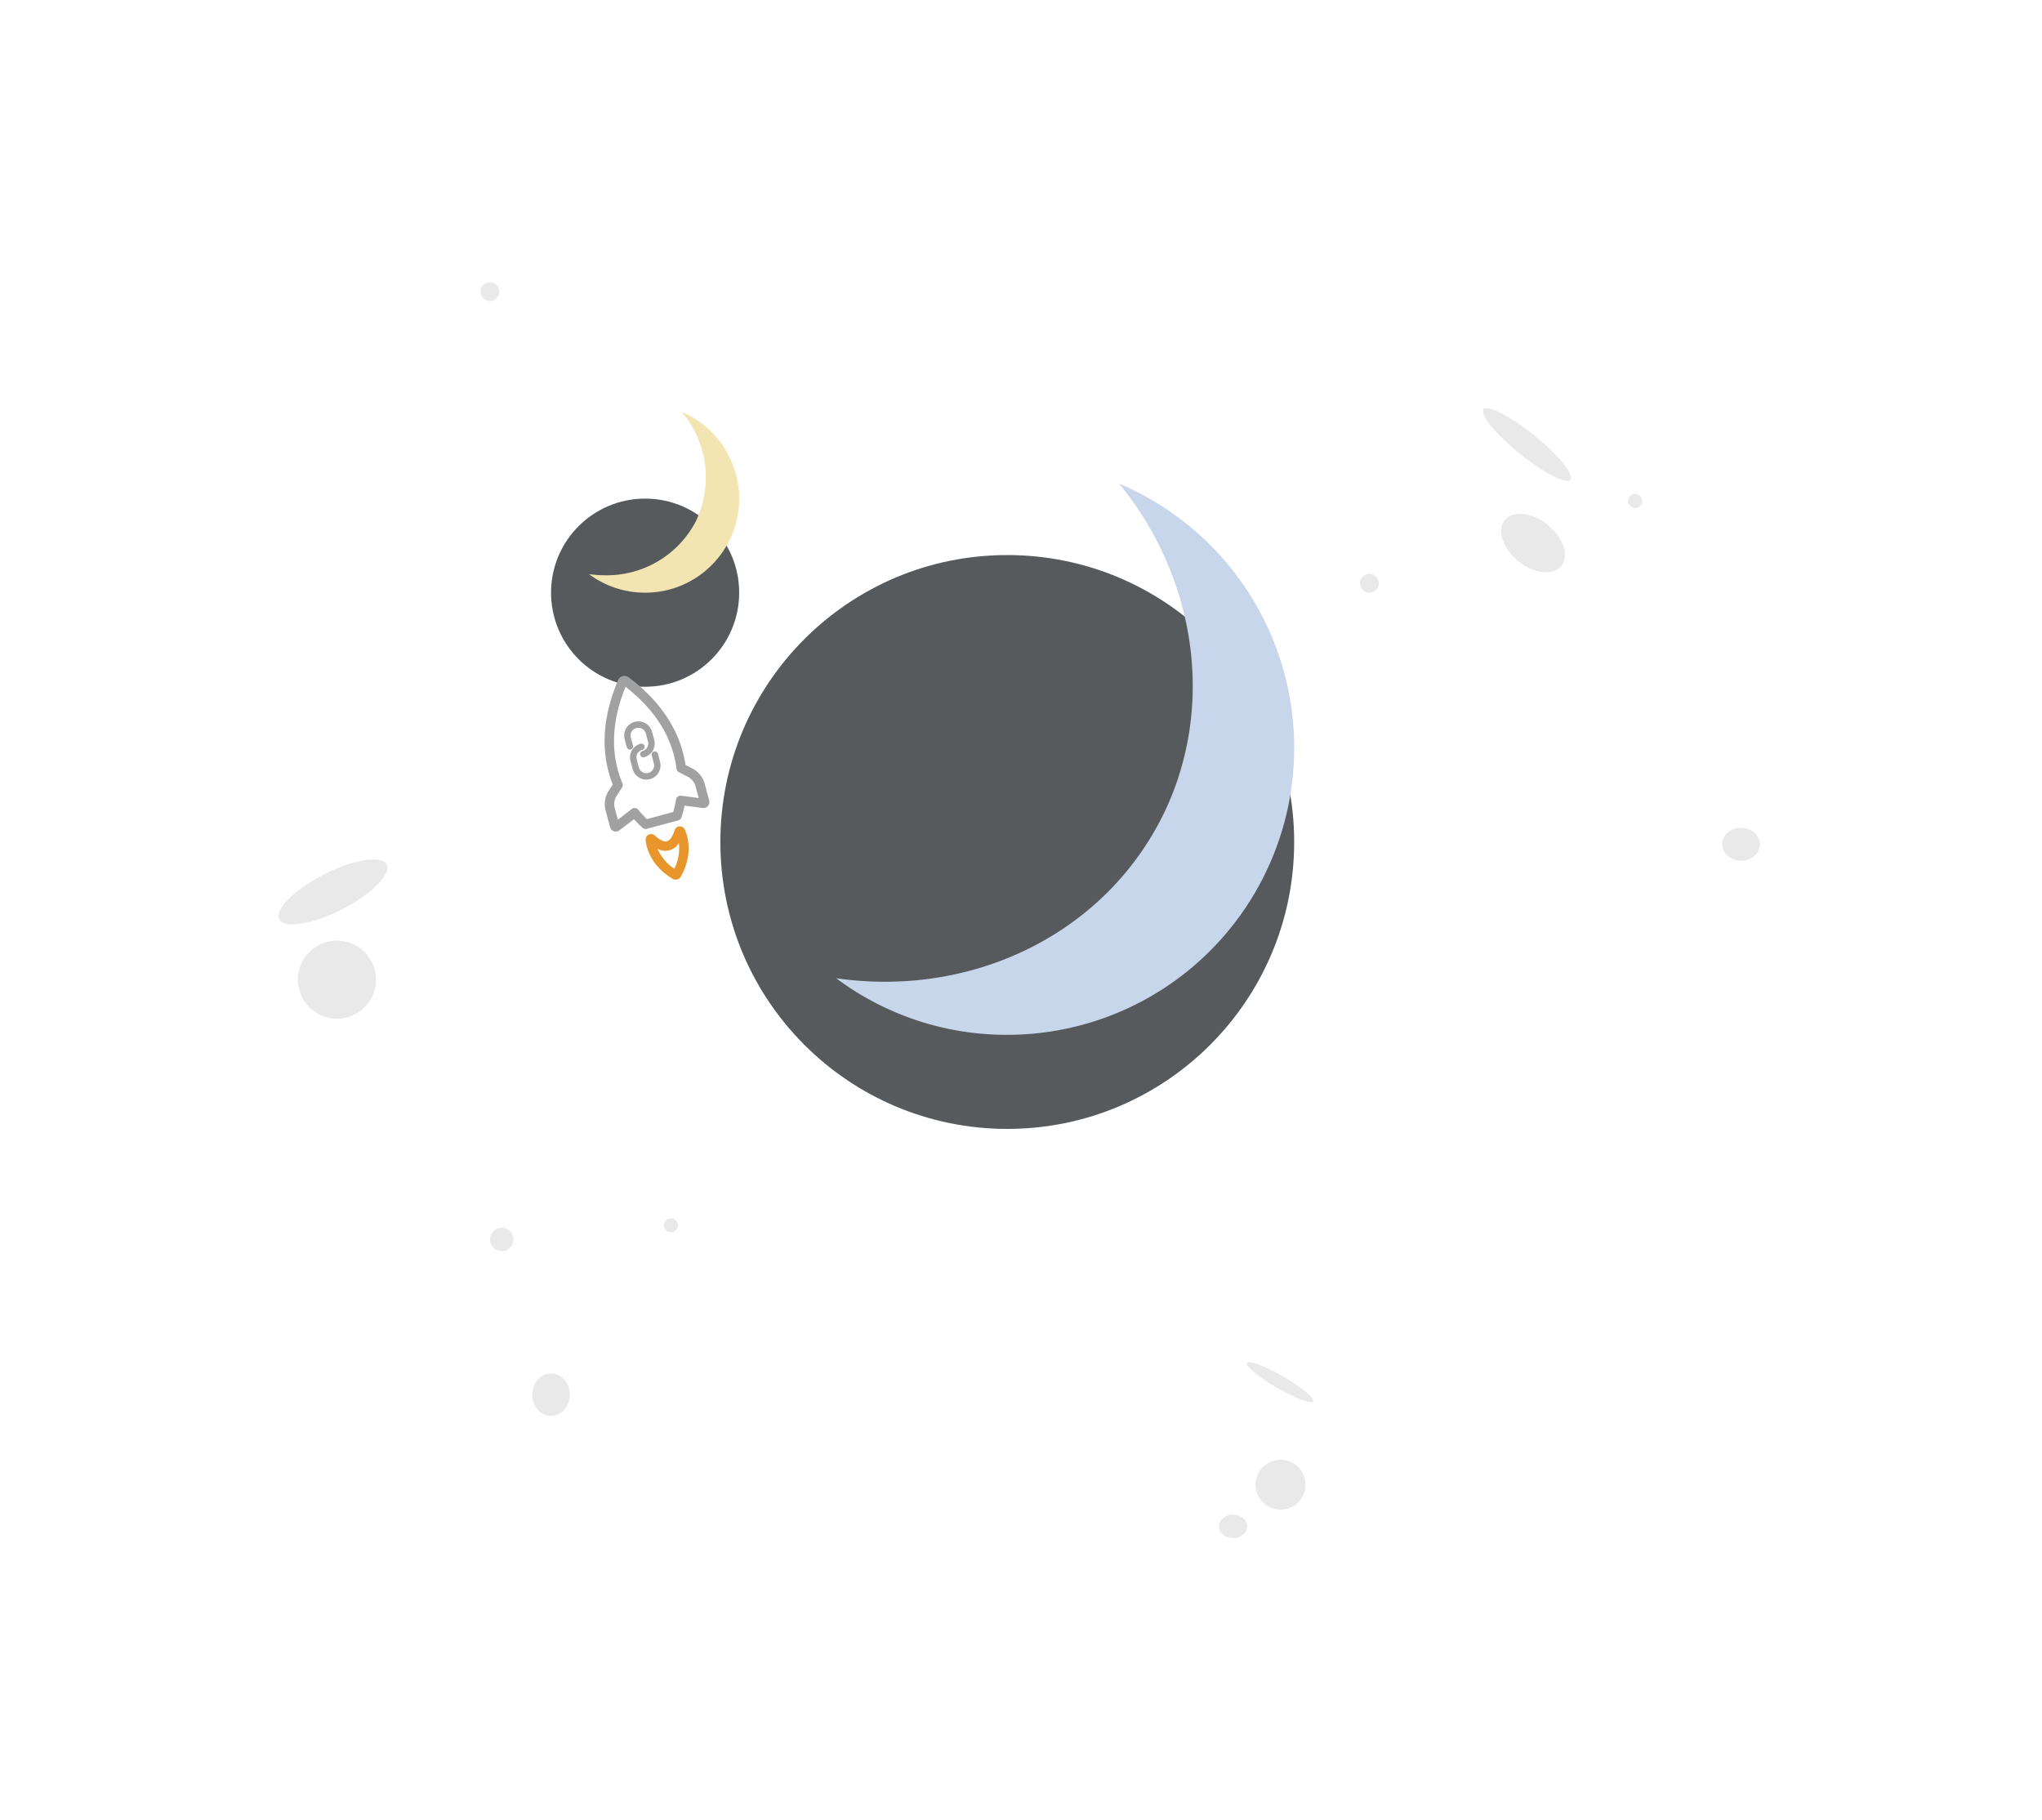 <svg xmlns="http://www.w3.org/2000/svg" xmlns:xlink="http://www.w3.org/1999/xlink" width="434.16" height="387" viewBox="0 0 434.16 387">
  <defs>
    <filter id="Ellipse_4" x="57.16" y="46" width="160" height="160" filterUnits="userSpaceOnUse">
      <feOffset dy="20" input="SourceAlpha"/>
      <feGaussianBlur stdDeviation="20" result="blur"/>
      <feFlood flood-opacity="0.102"/>
      <feComposite operator="in" in2="blur"/>
      <feComposite in="SourceGraphic"/>
    </filter>
    <filter id="Ellipse_4-2" x="93.16" y="58" width="242" height="242" filterUnits="userSpaceOnUse">
      <feOffset dy="20" input="SourceAlpha"/>
      <feGaussianBlur stdDeviation="20" result="blur-2"/>
      <feFlood flood-opacity="0.102"/>
      <feComposite operator="in" in2="blur-2"/>
      <feComposite in="SourceGraphic"/>
    </filter>
    <filter id="Ellipse_5" x="42.16" y="0" width="124" height="124" filterUnits="userSpaceOnUse">
      <feOffset dy="20" input="SourceAlpha"/>
      <feGaussianBlur stdDeviation="20" result="blur-3"/>
      <feFlood flood-opacity="0.102"/>
      <feComposite operator="in" in2="blur-3"/>
      <feComposite in="SourceGraphic"/>
    </filter>
    <filter id="Ellipse_9" x="53.16" y="232" width="128" height="129" filterUnits="userSpaceOnUse">
      <feOffset dy="20" input="SourceAlpha"/>
      <feGaussianBlur stdDeviation="20" result="blur-4"/>
      <feFlood flood-opacity="0.102"/>
      <feComposite operator="in" in2="blur-4"/>
      <feComposite in="SourceGraphic"/>
    </filter>
    <filter id="Ellipse_11" x="81.16" y="199" width="123" height="123" filterUnits="userSpaceOnUse">
      <feOffset dy="20" input="SourceAlpha"/>
      <feGaussianBlur stdDeviation="20" result="blur-5"/>
      <feFlood flood-opacity="0.102"/>
      <feComposite operator="in" in2="blur-5"/>
      <feComposite in="SourceGraphic"/>
    </filter>
    <filter id="Ellipse_12" x="44.16" y="201" width="125" height="125" filterUnits="userSpaceOnUse">
      <feOffset dy="20" input="SourceAlpha"/>
      <feGaussianBlur stdDeviation="20" result="blur-6"/>
      <feFlood flood-opacity="0.102"/>
      <feComposite operator="in" in2="blur-6"/>
      <feComposite in="SourceGraphic"/>
    </filter>
    <filter id="Ellipse_13" x="229.16" y="62" width="124" height="124" filterUnits="userSpaceOnUse">
      <feOffset dy="20" input="SourceAlpha"/>
      <feGaussianBlur stdDeviation="20" result="blur-7"/>
      <feFlood flood-opacity="0.102"/>
      <feComposite operator="in" in2="blur-7"/>
      <feComposite in="SourceGraphic"/>
    </filter>
    <filter id="Ellipse_14" x="286.16" y="45" width="123" height="123" filterUnits="userSpaceOnUse">
      <feOffset dy="20" input="SourceAlpha"/>
      <feGaussianBlur stdDeviation="20" result="blur-8"/>
      <feFlood flood-opacity="0.102"/>
      <feComposite operator="in" in2="blur-8"/>
      <feComposite in="SourceGraphic"/>
    </filter>
    <filter id="Ellipse_7" x="306.16" y="116" width="128" height="127" filterUnits="userSpaceOnUse">
      <feOffset dy="20" input="SourceAlpha"/>
      <feGaussianBlur stdDeviation="20" result="blur-9"/>
      <feFlood flood-opacity="0.102"/>
      <feComposite operator="in" in2="blur-9"/>
      <feComposite in="SourceGraphic"/>
    </filter>
    <filter id="Ellipse_8" x="199.16" y="262" width="126" height="125" filterUnits="userSpaceOnUse">
      <feOffset dy="20" input="SourceAlpha"/>
      <feGaussianBlur stdDeviation="20" result="blur-10"/>
      <feFlood flood-opacity="0.102"/>
      <feComposite operator="in" in2="blur-10"/>
      <feComposite in="SourceGraphic"/>
    </filter>
    <filter id="Path_29" x="0" y="137.817" width="142.432" height="142.435" filterUnits="userSpaceOnUse">
      <feOffset dy="20" input="SourceAlpha"/>
      <feGaussianBlur stdDeviation="20" result="blur-11"/>
      <feFlood flood-opacity="0.102"/>
      <feComposite operator="in" in2="blur-11"/>
      <feComposite in="SourceGraphic"/>
    </filter>
    <filter id="Path_29-2" x="256.121" y="46.018" width="138.249" height="137.432" filterUnits="userSpaceOnUse">
      <feOffset dy="20" input="SourceAlpha"/>
      <feGaussianBlur stdDeviation="20" result="blur-12"/>
      <feFlood flood-opacity="0.102"/>
      <feComposite operator="in" in2="blur-12"/>
      <feComposite in="SourceGraphic"/>
    </filter>
    <filter id="Path_31" x="204.733" y="246.798" width="134.452" height="134.453" filterUnits="userSpaceOnUse">
      <feOffset dy="20" input="SourceAlpha"/>
      <feGaussianBlur stdDeviation="20" result="blur-13"/>
      <feFlood flood-opacity="0.102"/>
      <feComposite operator="in" in2="blur-13"/>
      <feComposite in="SourceGraphic"/>
    </filter>
  </defs>
  <g id="Component_3_3" data-name="Component 3 – 3" transform="translate(55.431 40)">
    <g id="moon" transform="translate(0)">
      <g transform="matrix(1, 0, 0, 1, -55.43, -40)" filter="url(#Ellipse_4)">
        <circle id="Ellipse_4-3" data-name="Ellipse 4" cx="20" cy="20" r="20" transform="translate(117.16 86)" fill="#575a5c"/>
      </g>
      <path id="Subtraction_1" data-name="Subtraction 1" d="M-3105.27-41a19.837,19.837,0,0,1-11.928-3.945,23.77,23.77,0,0,0,3.391.245,21.34,21.34,0,0,0,19.274-11.381,21.546,21.546,0,0,0-2.939-23.341A19.975,19.975,0,0,1-3085.27-61a19.869,19.869,0,0,1-5.858,14.142A19.869,19.869,0,0,1-3105.27-41Z" transform="translate(3187 127)" fill="#f2e5b1"/>
    </g>
    <g id="earth" transform="translate(36 12.001)">
      <g transform="matrix(1, 0, 0, 1, -91.43, -52)" filter="url(#Ellipse_4-2)">
        <circle id="Ellipse_4-4" data-name="Ellipse 4" cx="61" cy="61" r="61" transform="translate(153.16 98)" fill="#575a5c"/>
      </g>
      <path id="Subtraction_1-2" data-name="Subtraction 1" d="M36.38,117.186A60.5,60.5,0,0,1,0,105.155a72.485,72.485,0,0,0,10.343.746c25.354,0,47.881-13.3,58.787-34.71C80.61,48.661,77.091,20.717,60.167,0A61.008,61.008,0,0,1,36.38,117.186Z" transform="translate(86.351 50.813)" fill="#c8d6eb"/>
    </g>
    <g id="noun_Rocket_677352" transform="translate(58.709 129.991) rotate(-56)">
      <path id="Path_33" data-name="Path 33" d="M11,10.111l-1.556-.08a5.267,5.267,0,0,0-3.988,1.536l-2.6,2.585a1.269,1.269,0,0,0,.428,2.064l3.581,1.493A23.527,23.527,0,0,0,6.2,20.181a1,1,0,0,0,.271.922l4.876,4.876a1,1,0,0,0,.922.271,23.38,23.38,0,0,0,2.472-.668l1.48,3.567a1.269,1.269,0,0,0,2.064.428l2.585-2.585A5.271,5.271,0,0,0,22.4,23l-.08-1.556c5.655-4.522,9.055-11.179,10.1-19.816A1.456,1.456,0,0,0,30.8.01C22.165,1.063,15.508,4.459,11,10.111ZM30.344,2.095C29.239,10.041,26,16.123,20.688,20.168a1,1,0,0,0-.394.848L20.4,23.09a3.263,3.263,0,0,1-.955,2.478l-1.807,1.807-1.423-3.457a1,1,0,0,0-1.283-.551,22.088,22.088,0,0,1-2.575.8l-4.1-4.095a22.148,22.148,0,0,1,.8-2.575,1,1,0,0,0-.551-1.286L5.067,14.793l1.8-1.807a3.27,3.27,0,0,1,2.472-.952l2.074.107a1,1,0,0,0,.848-.394C16.316,6.443,22.4,3.19,30.341,2.091Z" transform="matrix(0.998, -0.07, 0.07, 0.998, 0, 2.262)" fill="#a1a1a1"/>
      <path id="Path_4" data-name="Path 4" d="M1.249,32.436h.02c5.488-.1,8.183-3.006,9.088-4.269a1.166,1.166,0,0,0-1.229-1.81,5.5,5.5,0,0,1-2.024.137,1.336,1.336,0,0,1-1.166-1.166A5.494,5.494,0,0,1,6.076,23.3a1.166,1.166,0,0,0-1.81-1.229c-1.249.9-4.172,3.6-4.265,9.085a1.256,1.256,0,0,0,1.253,1.276ZM3.921,25.2a2,2,0,0,0,.033.364,3.34,3.34,0,0,0,2.909,2.916l.364.033a9.609,9.609,0,0,1-5.187,1.877A9.609,9.609,0,0,1,3.915,25.2Z" transform="matrix(0.998, -0.07, 0.07, 0.998, 0, 2.262)" fill="#e8962b"/>
      <g id="noun_link_3236007" transform="matrix(0.998, -0.07, 0.07, 0.998, 15.502, 7.806)">
        <path id="Path_25" data-name="Path 25" d="M5.431,4.186,4.272,5.344a3.308,3.308,0,0,1-.309.281L4.1,5.519a2.367,2.367,0,0,1-.512.3l.162-.068a2.379,2.379,0,0,1-.6.166l.182-.024a2.378,2.378,0,0,1-.622,0l.182.024a2.392,2.392,0,0,1-.6-.166l.162.068a2.367,2.367,0,0,1-.512-.3l.137.107A2.424,2.424,0,0,1,1.65,5.2l.107.137a2.368,2.368,0,0,1-.3-.512l.068.162a2.38,2.38,0,0,1-.166-.6l.024.182a2.377,2.377,0,0,1,0-.622l-.024.182a2.392,2.392,0,0,1,.166-.6l-.068.162a2.367,2.367,0,0,1,.3-.512l-.107.137A6.979,6.979,0,0,1,2.238,2.7l.75-.75a3.7,3.7,0,0,1,.326-.3l-.137.107a2.366,2.366,0,0,1,.512-.3l-.162.068a2.378,2.378,0,0,1,.6-.166l-.182.024a2.376,2.376,0,0,1,.622,0l-.182-.024a2.391,2.391,0,0,1,.6.166l-.162-.068a2.366,2.366,0,0,1,.512.3l-.137-.107a2.458,2.458,0,0,1,.224.2.7.7,0,0,0,.481.2.682.682,0,0,0,.681-.681.708.708,0,0,0-.2-.481A3.053,3.053,0,0,0,4.321,0a3.313,3.313,0,0,0-.608.052A2.259,2.259,0,0,0,3.28.164,3.175,3.175,0,0,0,2.217.8c-.224.2-.429.423-.64.635q-.342.342-.685.685a2.666,2.666,0,0,0-.205.233,3.115,3.115,0,0,0-.344.513,3.258,3.258,0,0,0-.229.574,3.392,3.392,0,0,0-.1.6,2.319,2.319,0,0,0,0,.444,3.275,3.275,0,0,0,.107.61,3.181,3.181,0,0,0,.229.566A3.122,3.122,0,0,0,.7,6.181a2.347,2.347,0,0,0,.315.33,3.222,3.222,0,0,0,.5.364,3.243,3.243,0,0,0,.567.251,2.373,2.373,0,0,0,.435.1,3.228,3.228,0,0,0,.609.043,3.3,3.3,0,0,0,.614-.085,3.327,3.327,0,0,0,.573-.208,2.34,2.34,0,0,0,.4-.231,3.826,3.826,0,0,0,.5-.426l.345-.345.78-.78.05-.05a.7.7,0,0,0,.2-.481.682.682,0,0,0-.681-.681.72.72,0,0,0-.481.2Z" transform="translate(0 3.4)" fill="#a1a1a1"/>
        <path id="Path_26" data-name="Path 26" d="M1.162,3.088,2.321,1.929a3.3,3.3,0,0,1,.309-.281l-.137.107A2.366,2.366,0,0,1,3,1.454l-.162.068a2.379,2.379,0,0,1,.6-.166l-.182.024a2.377,2.377,0,0,1,.622,0L3.7,1.356a2.392,2.392,0,0,1,.6.166l-.162-.068a2.365,2.365,0,0,1,.512.3l-.137-.107a2.422,2.422,0,0,1,.421.421l-.107-.137a2.367,2.367,0,0,1,.3.512l-.068-.162a2.379,2.379,0,0,1,.166.6L5.211,2.7a2.378,2.378,0,0,1,0,.622l.024-.182a2.393,2.393,0,0,1-.166.6l.068-.162a2.367,2.367,0,0,1-.3.512l.107-.137a6.983,6.983,0,0,1-.588.614l-.75.75a3.707,3.707,0,0,1-.326.3l.137-.107a2.367,2.367,0,0,1-.512.3l.162-.068a2.38,2.38,0,0,1-.6.166l.182-.024a2.377,2.377,0,0,1-.622,0l.182.024a2.393,2.393,0,0,1-.6-.166l.162.068a2.367,2.367,0,0,1-.512-.3l.137.107a2.463,2.463,0,0,1-.224-.2.7.7,0,0,0-.481-.2A.682.682,0,0,0,0,5.909a.708.708,0,0,0,.2.481,3.053,3.053,0,0,0,2.071.883A3.31,3.31,0,0,0,2.88,7.22a2.26,2.26,0,0,0,.432-.111,3.175,3.175,0,0,0,1.063-.633c.224-.2.429-.423.64-.635q.342-.342.685-.685a2.66,2.66,0,0,0,.205-.233A3.114,3.114,0,0,0,6.25,4.41a3.259,3.259,0,0,0,.229-.574,3.393,3.393,0,0,0,.1-.6,2.316,2.316,0,0,0,0-.444,3.276,3.276,0,0,0-.107-.61,3.181,3.181,0,0,0-.229-.566A3.122,3.122,0,0,0,5.9,1.093a2.348,2.348,0,0,0-.315-.33A3.222,3.222,0,0,0,5.078.4,3.243,3.243,0,0,0,4.511.148a2.372,2.372,0,0,0-.435-.1A3.225,3.225,0,0,0,3.467,0a3.3,3.3,0,0,0-.614.085A3.324,3.324,0,0,0,2.28.3a2.257,2.257,0,0,0-.4.229,3.824,3.824,0,0,0-.5.426l-.345.345-.78.78-.05.05a.7.7,0,0,0-.2.481.682.682,0,0,0,.681.681.707.707,0,0,0,.481-.2Z" transform="translate(4.085 0)" fill="#a1a1a1"/>
      </g>
    </g>
    <g id="stars" opacity="0.5">
      <g transform="matrix(1, 0, 0, 1, -55.43, -40)" filter="url(#Ellipse_5)">
        <circle id="Ellipse_5-2" data-name="Ellipse 5" cx="2" cy="2" r="2" transform="translate(102.16 40)" fill="#d4d4d4"/>
      </g>
      <g transform="matrix(1, 0, 0, 1, -55.43, -40)" filter="url(#Ellipse_9)">
        <ellipse id="Ellipse_9-2" data-name="Ellipse 9" cx="4" cy="4.5" rx="4" ry="4.5" transform="translate(113.16 272)" fill="#d4d4d4"/>
      </g>
      <g transform="matrix(1, 0, 0, 1, -55.43, -40)" filter="url(#Ellipse_11)">
        <circle id="Ellipse_11-2" data-name="Ellipse 11" cx="1.5" cy="1.5" r="1.5" transform="translate(141.16 239)" fill="#d4d4d4"/>
      </g>
      <g transform="matrix(1, 0, 0, 1, -55.43, -40)" filter="url(#Ellipse_12)">
        <circle id="Ellipse_12-2" data-name="Ellipse 12" cx="2.5" cy="2.5" r="2.5" transform="translate(104.16 241)" fill="#d4d4d4"/>
      </g>
      <g transform="matrix(1, 0, 0, 1, -55.43, -40)" filter="url(#Ellipse_13)">
        <circle id="Ellipse_13-2" data-name="Ellipse 13" cx="2" cy="2" r="2" transform="translate(289.16 102)" fill="#d4d4d4"/>
      </g>
      <g transform="matrix(1, 0, 0, 1, -55.43, -40)" filter="url(#Ellipse_14)">
        <circle id="Ellipse_14-2" data-name="Ellipse 14" cx="1.5" cy="1.5" r="1.5" transform="translate(346.16 85)" fill="#d4d4d4"/>
      </g>
      <g transform="matrix(1, 0, 0, 1, -55.43, -40)" filter="url(#Ellipse_7)">
        <ellipse id="Ellipse_7-2" data-name="Ellipse 7" cx="4" cy="3.5" rx="4" ry="3.5" transform="translate(366.16 156)" fill="#d4d4d4"/>
      </g>
      <g transform="matrix(1, 0, 0, 1, -55.43, -40)" filter="url(#Ellipse_8)">
        <ellipse id="Ellipse_8-2" data-name="Ellipse 8" cx="3" cy="2.5" rx="3" ry="2.5" transform="translate(259.16 302)" fill="#d4d4d4"/>
      </g>
      <g id="Group_4" data-name="Group 4" transform="matrix(0.891, -0.454, 0.454, 0.891, 0.009, 147.72)">
        <g transform="matrix(0.89, 0.45, -0.45, 0.89, 35.83, -192.43)" filter="url(#Path_29)">
          <path id="Path_29-3" data-name="Path 29" d="M8.337-.005A8.342,8.342,0,1,1-.005,8.342,8.326,8.326,0,0,1,8.337-.005Z" transform="matrix(0.89, -0.45, 0.45, 0.89, 60.01, 185.39)" fill="#d4d4d4"/>
        </g>
        <path id="Path_30" data-name="Path 30" d="M12.824-.008c7.083,0,12.823,1.86,12.821,4.165S19.9,8.334,12.819,8.338,0,6.478,0,4.173,5.742,0,12.824-.008Z" transform="translate(-0.003 4.489)" fill="#d4d4d4"/>
      </g>
      <g id="Group_7" data-name="Group 7" transform="translate(263.24 43.038) rotate(39)">
        <g transform="matrix(0.78, -0.63, 0.63, 0.78, -299.91, 136.01)" filter="url(#Path_29-2)">
          <path id="Path_29-4" data-name="Path 29" d="M7.724-.005c4.266,0,7.722,2.218,7.719,4.957S11.98,9.914,7.714,9.915-.008,7.7-.005,4.958,3.458,0,7.724-.005Z" transform="translate(322.36 86.03) rotate(39)" fill="#d4d4d4"/>
        </g>
        <path id="Path_30-2" data-name="Path 30" d="M11.881-.008c6.562,0,11.88,1.106,11.879,2.477S18.438,4.952,11.876,4.955,0,3.849,0,2.478,5.319-.006,11.881-.008Z" transform="translate(-0.003 2.669)" fill="#d4d4d4"/>
      </g>
      <g id="Group_5" data-name="Group 5" transform="translate(212.179 245.398) rotate(30)">
        <g transform="matrix(0.87, -0.5, 0.5, 0.87, -374.46, -113.36)" filter="url(#Path_31)">
          <path id="Path_31-2" data-name="Path 31" d="M5.289,0A5.291,5.291,0,1,1,0,5.291,5.3,5.3,0,0,1,5.289,0Z" transform="translate(270.02 286.79) rotate(30)" fill="#d4d4d4"/>
        </g>
        <path id="Path_32" data-name="Path 32" d="M8.139.006c4.495,0,8.139.615,8.14,1.367S12.635,2.731,8.141,2.728,0,2.113,0,1.361,3.644,0,8.139.006Z" transform="translate(0.003 3.664)" fill="#d4d4d4"/>
      </g>
    </g>
  </g>
</svg>
